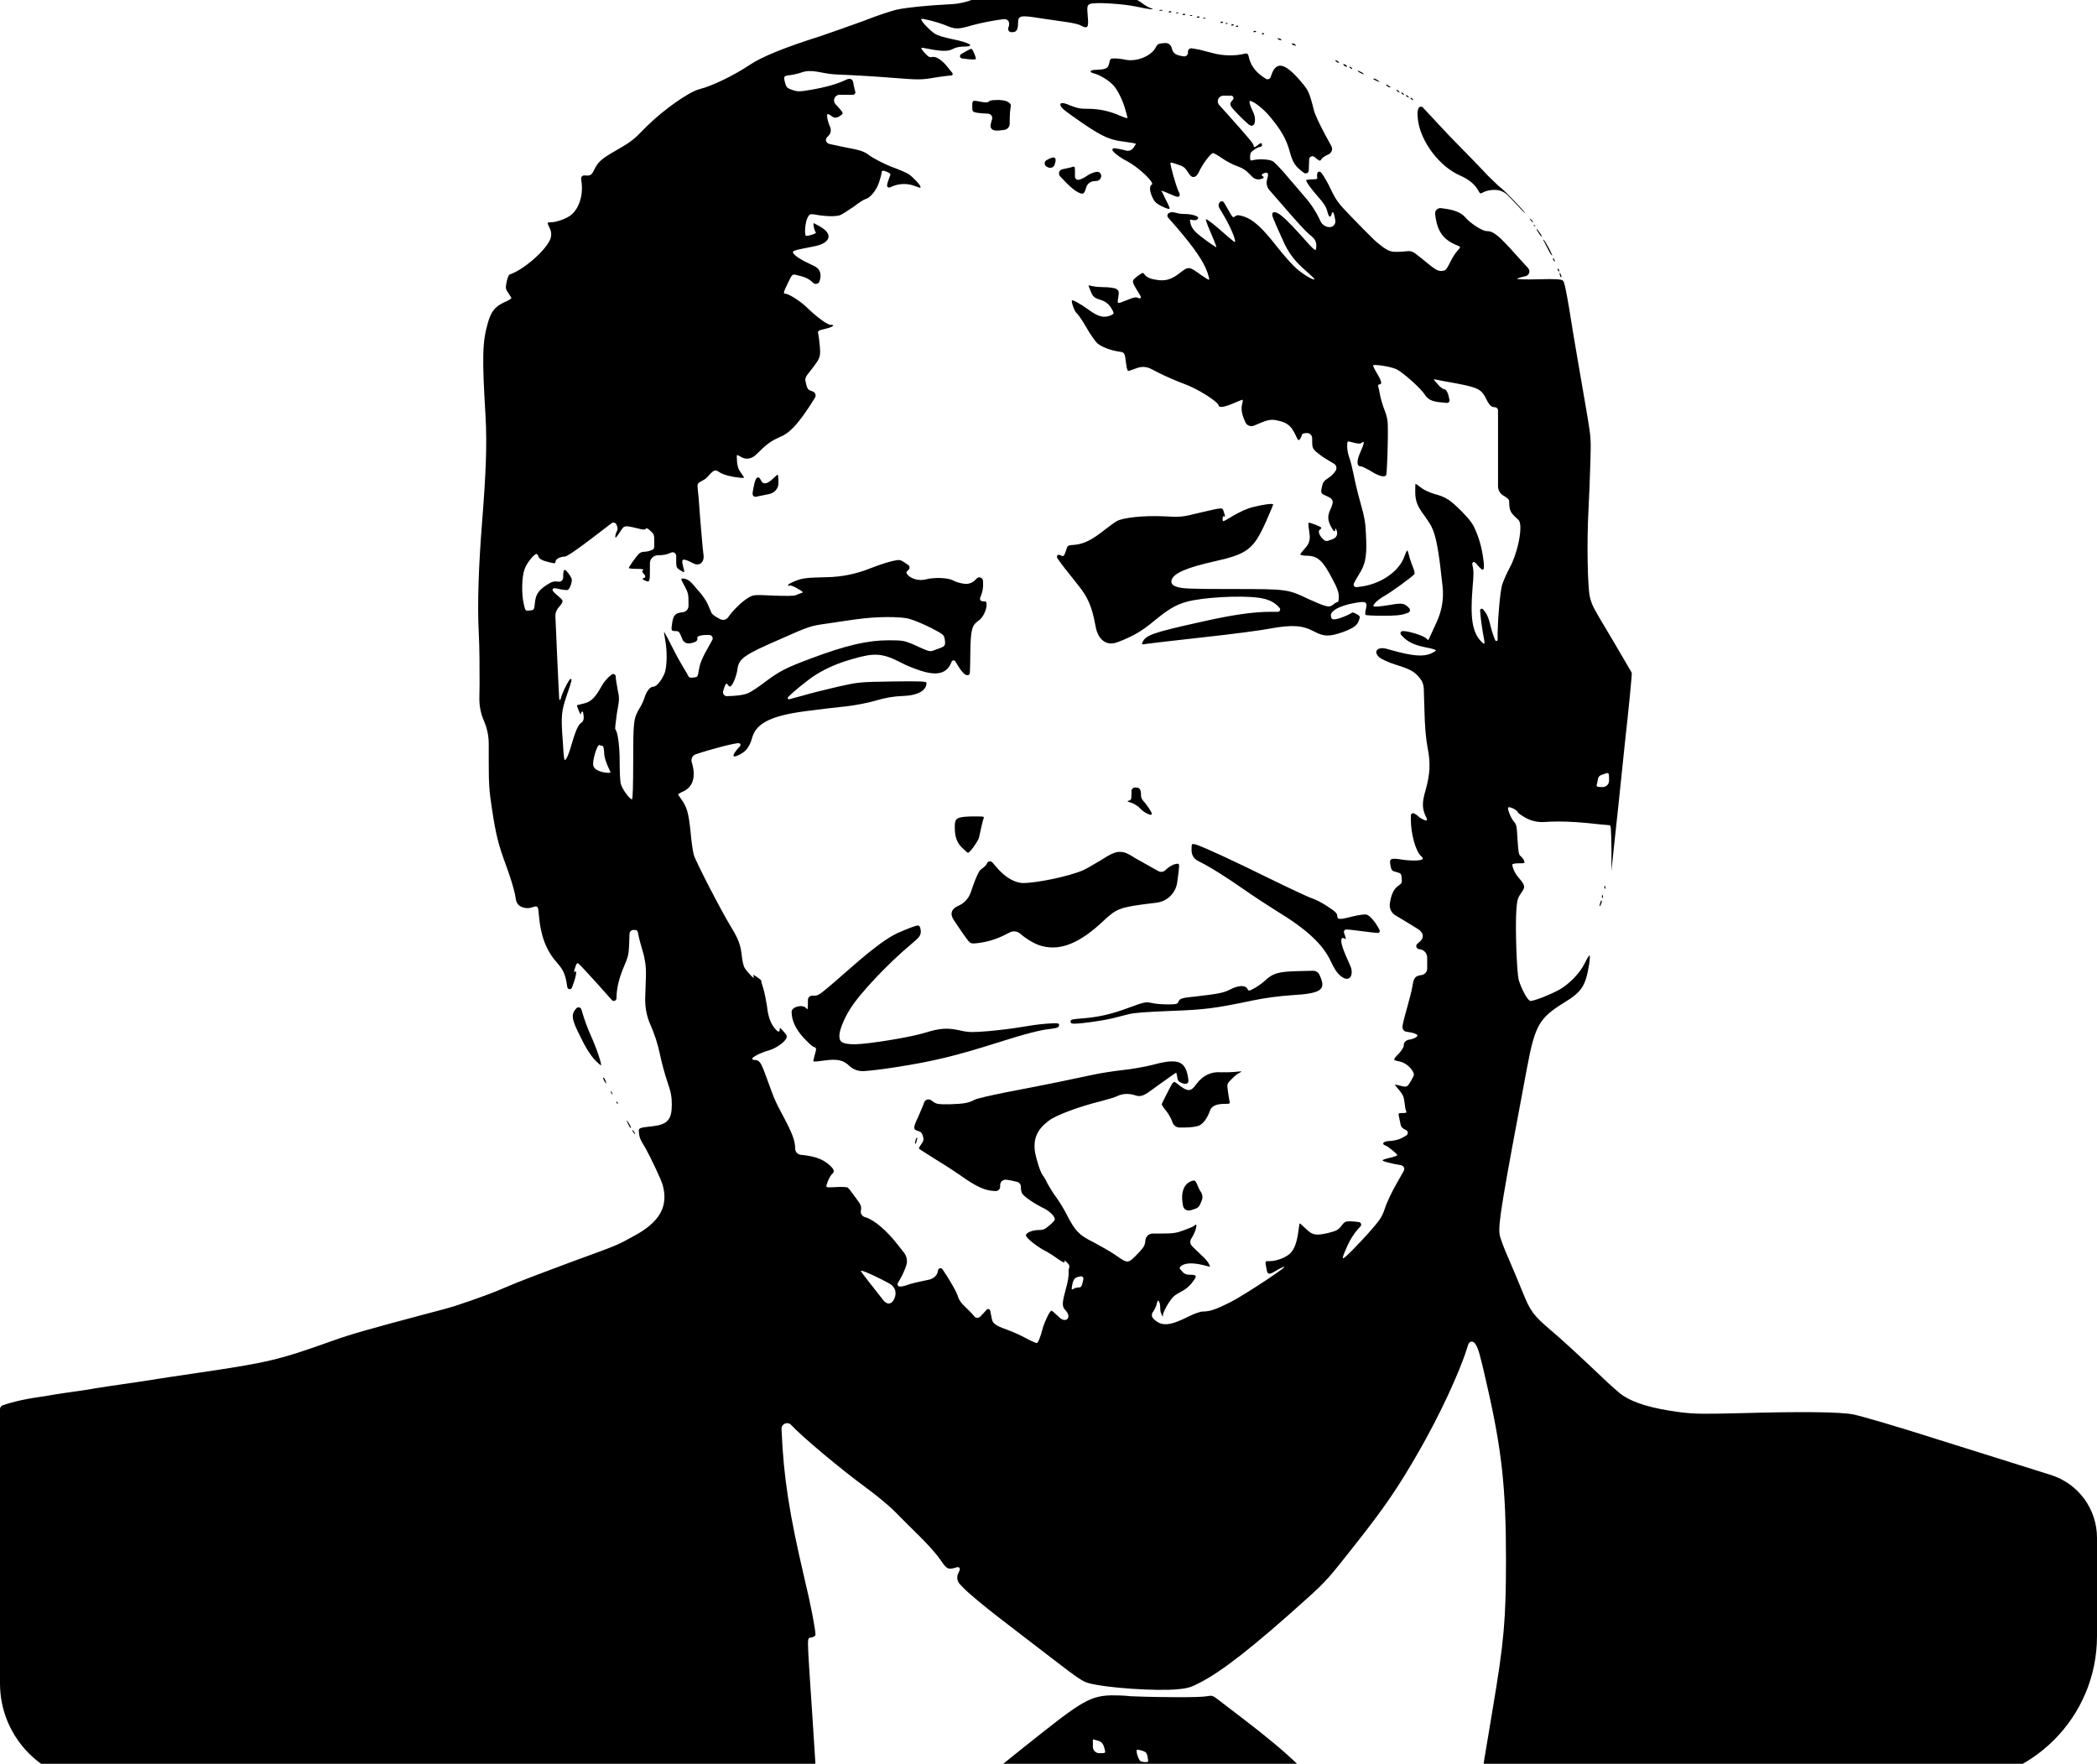 <svg width="579" height="487" viewBox="0 0 579 487" fill="none" xmlns="http://www.w3.org/2000/svg">
<path d="M299.775 -3.948C298.236 -4.069 295.049 -3.706 285.819 -2.617C282.192 -2.254 277.357 -1.77 275.269 -1.528C272.522 -1.286 270.544 -0.803 268.456 -0.077C266.588 0.649 264.72 1.012 263.072 1.133C255.709 1.496 250.325 2.101 248.017 2.585C246.589 2.827 242.193 4.278 238.237 5.851C234.281 7.303 229.007 9.117 226.589 9.964C216.589 13.11 210.436 15.65 207.139 17.828C202.633 20.852 196.59 23.756 193.183 24.602C190.216 25.328 183.073 30.409 178.568 34.885C174.832 38.757 174.282 39.119 170.107 41.539C166.041 43.837 165.162 44.684 164.063 46.862C163.294 48.434 163.074 48.555 161.316 48.434C160.791 48.434 160.386 48.895 160.454 49.415L160.546 50.128C161.096 53.878 159.887 57.629 157.579 59.443C156.261 60.411 153.623 61.379 152.085 61.379C150.986 61.379 150.986 61.379 151.865 63.194C152.286 64.119 152.301 65.178 151.908 66.116L151.865 66.218C150.437 69.363 144.613 74.444 140.767 75.775C140.437 75.896 140.107 76.743 139.887 77.832C139.558 79.525 139.558 79.767 140.327 80.856C140.767 81.582 141.206 82.187 141.206 82.308C141.206 82.429 140.327 83.034 139.118 83.517C136.591 84.727 135.602 86.058 134.723 89.082C133.184 94.405 133.074 98.397 134.063 114.971C134.503 122.592 134.173 130.819 133.074 144.61C132.195 155.74 131.756 166.748 132.195 174.854C132.415 178.604 132.415 185.016 132.415 188.887L132.356 192.726C132.322 194.9 132.755 197.056 133.624 199.049C134.494 201.044 134.942 203.197 134.942 205.373V209.816C134.942 216.348 135.052 218.284 135.822 223.244C136.92 230.503 137.58 233.164 139.778 239.092C140.767 241.753 141.865 245.262 142.195 246.955L142.475 248.496C142.641 249.411 143.291 250.165 144.173 250.463C145.162 250.826 145.931 250.826 146.701 250.584C148.569 249.98 148.569 250.101 148.788 252.641C149.228 258.206 150.766 262.319 153.514 265.464C155.601 267.884 156.041 268.731 156.59 272.239L156.649 272.576C156.761 273.225 157.65 273.329 157.909 272.723C158.898 270.182 159.448 267.884 158.788 268.247C158.459 268.489 158.459 268.368 158.568 267.884C158.678 267.521 158.898 266.916 159.008 266.553C159.118 266.19 159.338 265.948 159.557 265.948C159.777 265.948 162.195 268.61 165.052 271.755L168.93 276.116C169.38 276.621 170.217 276.303 170.217 275.626C170.217 272.844 170.986 269.82 172.414 266.553C173.513 264.013 173.623 263.287 173.733 260.263L173.808 257.853C173.828 257.24 174.329 256.754 174.942 256.754C175.931 256.754 176.041 256.875 176.26 258.085C176.37 258.811 176.92 260.867 177.469 262.682C178.124 264.845 178.421 267.101 178.347 269.359L178.238 272.723L178.148 275.514C178.063 278.134 178.583 280.739 179.667 283.127C180.766 285.667 181.535 287.966 182.194 290.99C182.634 293.289 183.623 296.797 184.282 298.733C185.271 301.636 185.491 302.725 185.491 305.023C185.491 309.137 184.282 310.467 180.326 310.951C176.041 311.435 176.26 311.314 176.48 313.25C176.644 314.692 177.605 315.872 178.299 317.147C179.917 320.114 182.552 325.711 182.964 327.162C184.612 333.09 182.194 337.445 174.942 341.316C170.326 343.857 170.986 343.615 157.03 348.696C150.217 351.236 142.525 354.14 140.107 355.228C136.261 356.922 132.305 358.374 125.382 360.672C124.613 360.914 120.767 362.003 116.921 362.971C102.416 366.842 97.141 368.294 92.086 370.108C76.812 375.552 74.284 376.157 54.614 379.06C50.548 379.665 43.076 380.754 37.911 381.601C32.747 382.327 26.263 383.295 23.626 383.778C20.989 384.141 15.934 384.867 12.527 385.472C7.253 386.198 3.956 386.924 0.769 388.013C0.311 388.157 0 388.581 0 389.061V464.81C0 479.922 12.25 492.172 27.362 492.172C136.151 492.172 225.27 492.172 225.38 492.051C225.49 491.931 224.941 483.583 224.281 473.542C222.743 450.073 222.743 452.493 224.062 452.13C224.611 452.009 225.161 451.646 225.161 451.404C225.161 449.952 223.952 443.419 222.084 435.677C217.908 417.894 216.369 407.853 215.82 395.271L215.788 394.556C215.725 393.121 217.492 392.393 218.457 393.456C221.644 396.844 231.864 405.433 239.446 410.998C242.083 412.934 245.6 415.837 247.248 417.531C248.896 419.224 252.083 422.37 254.281 424.547C256.479 426.725 258.896 429.507 259.775 430.838C261.424 433.257 261.753 433.499 264.061 432.774C264.801 432.502 265.224 432.973 264.905 433.693C264.816 433.894 264.716 434.113 264.61 434.346C264.085 435.359 264.261 436.594 265.05 437.419L265.929 438.338C267.138 439.669 271.643 443.419 276.039 446.807C280.434 450.194 287.247 455.396 291.313 458.541C297.137 463.017 299.005 464.348 300.544 464.711C305.269 466.042 319.444 467.01 325.269 466.405C328.016 466.163 329.005 465.8 331.312 464.59C337.466 461.445 346.257 454.549 360.872 441.363C366.257 436.524 367.026 435.556 374.169 426.483C382.41 416.079 386.147 410.514 391.641 400.957C397.575 390.674 403.069 378.698 405.047 372.286C405.15 371.945 405.254 371.624 405.354 371.332C405.74 370.213 406.659 370.118 407.355 371.076C408.124 372.165 408.674 373.979 410.542 382.327C414.717 400.473 415.816 411.119 415.816 430.717C415.816 447.049 415.267 453.339 412.19 471.607C411.311 476.809 410.322 482.978 409.882 485.398C409.553 487.817 409.113 490.358 409.003 491.084C408.889 491.714 409.373 492.293 410.013 492.293H538.473C560.856 492.293 579 474.149 579 451.767V424.597C579 416.65 573.837 409.623 566.253 407.248C559.22 405.07 544.825 400.473 534.276 397.207C523.726 393.819 513.617 390.916 511.858 390.553C508.012 389.827 497.793 389.706 480.43 390.19C470.321 390.432 468.123 390.432 464.057 389.948C455.706 388.859 450.761 387.287 447.464 384.867C446.695 384.262 444.497 382.327 442.739 380.633C435.706 373.979 431.53 370.108 428.234 367.326C423.289 363.092 422.519 362.003 420.432 356.801C419.443 354.381 417.684 350.147 416.476 347.365C415.267 344.703 414.168 341.679 414.058 340.832C413.619 337.929 414.717 331.517 421.64 294.741C423.838 283.006 425.047 281.07 431.86 276.836C436.805 273.812 437.794 272.239 438.783 266.19C439.003 264.86 439.003 263.771 438.893 263.771C438.783 263.771 438.124 264.739 437.574 265.948C436.255 268.61 433.508 271.513 430.651 273.207C428.014 274.659 423.398 276.473 422.519 276.352C421.75 276.231 419.992 272.844 419.333 270.545C418.783 268.368 418.344 256.028 418.673 251.31C418.893 248.528 419.003 248.044 419.992 246.592C421.201 244.899 421.201 244.536 419.333 242.358C418.344 241.269 417.574 239.576 417.574 238.729C417.574 238.487 418.344 238.366 419.333 238.366C421.091 238.366 421.091 238.366 420.761 237.519C420.542 237.035 420.102 236.551 419.772 236.309C419.333 235.946 419.223 235.1 419.003 231.833C418.783 228.204 418.783 227.72 418.014 226.873C417.574 226.389 417.025 225.301 416.695 224.454C416.256 223.123 416.256 222.881 416.695 222.881C417.355 222.881 419.113 223.849 419.113 224.333C419.113 224.454 420.102 225.18 421.421 225.905C422.931 226.697 424.627 227.064 426.33 226.968L428.014 226.873C430.761 226.752 434.387 226.873 438.124 227.236C441.31 227.599 444.167 227.841 444.387 227.841C444.827 227.841 444.827 228.93 444.937 234.132V240.423L445.706 233.043C446.145 229.051 447.464 216.832 448.563 205.945C449.772 195.057 450.651 185.984 450.541 185.742C450.431 185.5 448.123 181.628 445.376 176.91C439.662 167.353 439.662 167.353 439.003 164.934C438.343 162.393 438.124 149.933 438.563 141.465C438.783 137.593 439.003 131.424 439.112 127.673C439.332 121.141 439.222 120.657 438.343 115.213C436.365 103.599 434.387 92.469 433.289 85.332C432.409 80.251 431.97 77.832 431.53 77.469C431.091 77.106 429.662 76.985 424.937 77.106C421.64 77.227 418.893 77.106 418.893 76.985C418.893 76.864 419.992 76.501 421.201 76.259C422.222 76.045 422.625 74.802 421.923 74.03L418.564 70.331C413.728 64.887 412.3 63.798 410.432 63.798C409.333 63.798 406.036 61.742 404.608 60.048C403.399 58.596 401.311 57.871 398.124 57.508L397.852 57.476C396.927 57.369 396.144 58.155 396.256 59.08C396.806 64.04 398.564 66.339 402.74 67.912C403.289 68.153 403.289 68.275 402.41 69.242C401.861 69.847 400.981 71.178 400.542 72.146C399.333 74.565 399.113 74.807 397.905 74.807C396.806 74.807 396.256 74.444 392.3 71.178C390.212 69.484 389.773 69.242 388.564 69.363C384.388 69.726 383.949 69.605 382.081 68.395C381.092 67.67 379.553 66.46 378.674 65.492C377.795 64.645 375.268 62.105 373.07 59.806C369.444 56.056 369.004 55.451 367.466 52.306C366.609 50.42 365.44 48.535 364.974 47.88C364.95 47.846 364.923 47.815 364.894 47.786L364.658 47.556C364.348 47.252 363.825 47.406 363.729 47.83C363.619 48.313 363.619 48.918 363.729 49.16C363.839 49.402 363.29 49.523 362.301 49.523C361.422 49.523 360.652 49.644 360.652 49.765C360.652 50.249 361.751 51.822 363.949 54.362C365.488 56.056 366.257 57.266 366.477 58.355C366.916 60.048 367.356 60.29 367.685 59.08C368.015 57.992 368.345 58.717 368.674 60.774L368.696 60.963C368.801 61.894 368.073 62.71 367.136 62.71C366.062 62.71 365.084 62.092 364.622 61.122L364.169 60.169C363.4 58.596 362.191 56.661 360.982 55.209C359.883 53.878 357.466 51.096 355.708 49.039C353.949 46.862 351.971 44.926 351.532 44.563C350.543 43.958 347.576 43.837 346.037 44.2C345.268 44.442 345.158 44.321 345.158 43.474C345.158 42.87 345.268 42.265 345.378 42.144C345.818 41.539 347.356 40.571 347.905 40.571C348.125 40.571 348.455 40.329 348.455 40.087C348.455 39.361 348.125 39.361 347.246 40.087C346.477 40.692 346.147 40.813 346.147 40.208C346.147 39.724 344.829 38.152 338.895 31.498L336.644 29.02C335.735 28.02 336.445 26.417 337.796 26.417H339.913C340.475 26.417 340.786 27.068 340.433 27.506C339.664 28.353 339.554 28.715 339.884 29.32C340.195 30.007 342.995 32.823 344.714 34.317C345.538 35.032 346.314 34.755 346.477 33.675C346.587 32.587 346.477 31.861 345.818 30.53C345.048 28.957 344.829 27.869 345.158 27.869C346.037 27.869 348.894 30.046 350.653 32.224C353.62 35.732 355.268 38.514 356.147 42.023C357.026 45.047 357.576 45.894 359.993 47.709C360.553 48.119 361.344 47.735 361.367 47.042L361.422 45.41L361.469 44.015C361.494 43.258 362.382 42.864 362.96 43.353C364.389 44.563 364.499 44.563 364.828 43.958C365.048 43.596 365.927 42.991 366.806 42.628C367.693 42.237 368.056 41.171 367.593 40.32L365.817 37.063C364.389 34.401 362.96 31.377 362.74 30.288C361.532 25.449 361.202 24.844 359.224 22.546C354.609 17.102 352.191 16.739 350.872 21.215C350.71 21.811 350.012 22.074 349.497 21.734L348.894 21.336C346.697 19.884 345.488 18.191 344.939 16.255C344.609 14.803 344.499 14.682 343.73 14.803C341.092 15.529 337.576 15.408 334.939 14.682C333.4 14.319 331.752 13.835 331.202 13.714C330.653 13.594 329.664 13.473 329.115 13.352C328.509 13.23 327.957 13.723 328.007 14.338L328.016 14.44C328.072 15.118 327.478 15.669 326.807 15.564L326.587 15.529C324.499 15.166 323.95 14.803 323.51 13.231C323.321 12.395 322.55 11.822 321.695 11.881L321.422 11.9C319.884 12.021 319.554 12.142 319.115 13.11C317.796 15.529 313.84 17.102 310.763 16.497C309.774 16.255 308.346 16.134 307.686 16.134C306.588 16.134 306.478 16.255 306.258 17.465C305.928 18.916 305.379 19.158 302.632 19.279C300.983 19.279 300.544 19.884 301.972 20.247C303.511 20.61 305.928 22.062 307.137 23.272C308.456 24.481 309.994 27.627 310.763 30.409C311.093 31.498 311.313 32.466 311.313 32.587C311.313 32.708 310.434 32.466 309.335 31.982C306.368 30.651 303.401 30.046 300.544 30.046C298.236 30.046 297.577 29.925 295.379 29.078C292.279 27.641 291.821 28.957 294.594 30.955C295.155 31.359 295.751 31.785 296.368 32.224C303.84 37.547 306.148 38.636 310.434 39.119C312.192 39.361 313.62 39.603 313.62 39.724C313.62 39.845 313.291 40.329 312.851 40.934C312.385 41.521 311.613 41.773 310.89 41.574L310.324 41.418C309.335 41.176 308.126 40.934 307.577 40.934C307.197 40.934 306.997 41.385 307.253 41.666L307.577 42.023C308.126 42.628 309.774 43.837 311.313 44.563C314.609 46.378 318.895 50.491 318.016 50.975C317.357 51.338 317.357 52.548 318.126 54.362C318.675 55.572 319.115 56.056 320.433 56.782C322.082 57.629 322.961 57.871 322.961 57.508C322.961 57.387 322.521 56.298 321.862 55.088C321.313 53.878 320.763 52.79 320.653 52.669C320.543 52.548 321.862 53.032 323.51 53.757C323.779 53.876 324.04 53.991 324.286 54.1C325.671 54.711 326.126 54.106 325.378 52.79C324.609 51.096 322.961 45.168 323.181 44.926C323.291 44.805 324.17 45.047 325.159 45.41C326.697 45.894 327.137 46.257 327.796 47.225C327.965 47.518 328.161 47.816 328.365 48.102C329.287 49.392 330.268 49.003 330.983 47.588C331.862 45.531 334.279 42.265 334.939 42.265C335.158 42.265 336.257 42.87 337.466 43.716C338.675 44.563 340.543 45.531 341.642 45.894C343.07 46.378 344.169 47.104 345.268 48.313L345.752 48.808C346.397 49.467 347.362 49.698 348.235 49.402L348.699 49.245C348.98 49.15 348.963 48.747 348.675 48.676C348.348 48.597 348.306 48.15 348.611 48.01L349.004 47.83C349.872 47.42 350.285 47.828 350.058 48.76C350.008 48.964 349.951 49.181 349.883 49.402L349.801 49.786C349.578 50.829 349.899 51.914 350.653 52.669C351.312 53.395 353.62 56.056 355.817 58.596C358.015 61.137 360.543 63.919 361.422 64.645C363.18 65.976 363.619 66.823 363.4 68.516C363.29 69.484 363.07 69.363 358.894 64.645C355.817 61.258 353.949 59.443 352.741 58.838C351.497 58.23 350.954 58.752 351.461 60.041C351.926 61.226 352.598 62.818 353.4 64.524L354.403 66.775C355.625 69.517 357.418 71.967 359.663 73.96C361.532 75.654 363.07 76.985 362.96 77.106C362.63 77.469 359.883 75.775 358.015 74.202C356.916 73.234 354.389 70.452 352.521 68.032C348.565 62.952 346.037 60.653 343.51 59.806C341.972 59.322 341.642 59.322 341.092 59.685C340.323 60.169 340.543 60.411 338.675 57.145L337.963 55.934C337.716 55.514 337.134 55.454 336.807 55.814C336.415 56.246 336.35 56.882 336.646 57.384L337.576 58.959C339.664 62.347 341.312 66.339 340.983 66.823C340.873 66.944 339.664 65.855 338.235 64.645C335.378 62.105 333.4 60.532 332.961 60.532C332.851 60.532 333.29 61.984 334.06 63.677C335.928 68.032 336.038 68.516 335.598 68.153C333.81 67.018 331.979 65.645 330.751 64.629C329.76 63.808 328.905 62.766 328.675 61.5C328.455 60.532 328.455 60.532 329.444 60.774C330.457 60.997 331.382 60.157 330.435 59.735C330.399 59.719 330.362 59.702 330.323 59.685C329.664 59.322 328.236 59.08 327.137 59.08C326.786 59.08 326.425 59.068 326.08 59.043C324.931 58.961 323.703 58.203 322.741 58.838C322.29 59.087 322.184 59.689 322.524 60.077L324.939 62.831C329.884 68.637 332.301 72.146 333.4 75.291C333.73 76.259 333.95 77.106 333.84 77.227C333.73 77.348 332.851 76.743 331.752 76.017C328.236 73.476 328.236 73.476 325.708 75.412C323.4 77.227 321.642 77.711 319.115 77.227C317.466 76.985 316.478 76.501 315.928 75.654C315.598 75.17 315.379 75.291 314.06 76.259C312.412 77.59 312.302 77.469 314.39 80.856C314.576 81.144 314.738 81.431 314.869 81.686C315.137 82.204 314.901 82.589 314.39 82.308C313.73 81.945 313.181 82.066 311.642 82.671C308.236 84.001 308.456 84.122 308.785 82.066C309.005 80.372 308.895 80.251 308.236 79.767C307.796 79.525 306.258 79.283 304.719 79.283C303.181 79.283 301.643 79.041 301.203 78.92C300.434 78.678 300.434 78.678 300.983 80.009C301.753 81.945 301.972 82.187 303.84 82.791C305.489 83.275 306.478 84.243 307.247 85.816C307.577 86.542 307.577 86.663 306.807 87.026C304.829 87.873 303.291 87.51 300.654 85.574C298.126 83.759 295.928 82.55 295.928 83.034C295.928 84.001 296.808 86.179 297.247 86.421C297.577 86.663 298.786 88.356 299.884 90.292C300.983 92.228 302.412 94.284 302.961 94.768C304.06 95.736 306.478 96.704 308.895 97.067C310.544 97.309 310.544 97.188 310.983 100.817C311.203 102.148 311.313 102.511 311.752 102.39C312.082 102.269 313.071 101.906 314.17 101.543C315.365 101.156 316.666 101.262 317.783 101.838L319.554 102.752C321.422 103.72 324.719 105.172 326.697 105.898C330.543 107.229 336.257 110.858 336.477 111.947C336.587 112.672 338.125 112.431 340.873 111.221C341.972 110.737 342.96 110.374 343.07 110.374C343.18 110.374 343.18 110.858 342.961 111.584C342.631 113.035 342.851 114.366 343.84 116.544L343.864 116.597C344.277 117.506 345.344 117.914 346.257 117.511C349.883 115.939 350.763 115.697 352.521 116.06C355.488 116.665 356.477 117.511 357.795 120.294C358.455 121.746 358.565 121.746 359.004 121.141C359.224 120.778 359.444 120.294 359.444 120.052C359.444 119.81 359.993 119.568 360.872 119.568C361.661 119.568 362.301 120.208 362.301 120.997V121.625C362.301 123.439 362.411 123.802 363.29 124.649C363.839 125.133 365.378 126.343 366.916 127.189L368.322 128.028C368.996 128.43 369.205 129.31 368.784 129.972C368.345 130.698 367.466 131.545 366.696 132.029C365.707 132.633 365.268 133.117 365.048 134.206C364.608 136.142 364.608 136.263 366.367 136.989C368.235 137.835 368.345 138.44 367.356 140.618C366.477 142.432 366.586 143.642 367.466 145.336C368.235 146.788 368.674 147.15 368.674 146.062C368.674 145.699 368.894 145.941 369.114 146.667C369.392 147.585 368.995 148.405 368.114 148.785C367.976 148.844 367.832 148.905 367.685 148.965C366.037 149.57 366.037 149.57 365.048 148.602C364.169 147.634 363.839 146.546 364.499 146.183C364.718 146.062 364.828 145.82 364.828 145.699C364.828 145.457 361.532 144.126 361.312 144.368C361.202 144.489 361.312 145.699 361.532 147.15L361.611 147.791C361.769 149.068 361.335 150.347 360.433 151.264C359.663 152.11 359.004 152.957 359.004 153.078C359.004 153.199 359.773 153.441 360.762 153.441C363.839 153.441 365.268 154.772 368.015 160.095C369.334 162.514 369.663 163.724 369.663 164.813C369.663 165.781 369.553 166.265 369.224 166.265C369.004 166.265 368.455 166.627 368.015 166.99C367.026 167.837 366.147 167.595 361.312 165.418C355.488 162.635 355.378 162.635 340.103 162.635C328.016 162.635 326.477 162.514 324.939 162.03C324.726 161.952 324.523 161.874 324.336 161.799C323.623 161.515 323.248 160.816 323.51 160.095C324.06 158.28 327.686 156.708 335.268 155.014C344.499 152.957 346.147 151.627 349.554 144.005C350.653 141.586 351.532 139.408 351.532 139.287C351.532 138.924 348.785 139.287 345.928 140.013C344.389 140.376 342.301 141.344 340.433 142.432C337.576 144.126 337.576 144.247 337.576 143.279C337.576 142.795 337.686 142.432 337.906 142.553C338.345 142.795 338.345 142.795 337.906 141.344C337.466 140.013 338.016 140.013 330.653 141.707C326.367 142.795 325.818 142.795 321.203 142.553C315.708 142.311 310.104 142.916 308.346 143.884C307.686 144.247 306.148 145.457 304.829 146.425C301.643 148.965 299.335 150.175 296.808 150.417C294.72 150.538 294.72 150.659 294.39 151.868C293.841 153.562 293.621 153.804 292.852 153.32C292.115 152.915 291.531 153.47 291.987 154.177C292.738 155.344 294.474 157.565 297.577 161.426C300.434 164.934 301.533 167.595 302.522 173.039C303.112 176.286 305.222 178.473 308.339 177.391C308.449 177.353 308.561 177.314 308.675 177.273C313.071 175.58 315.269 174.249 318.785 171.346C322.631 168.2 324.609 166.99 327.686 166.144C332.082 164.934 342.521 164.329 347.576 165.055C350.213 165.418 351.971 166.265 353.29 167.837C353.67 168.256 353.373 168.926 352.808 168.926H350.872C345.927 168.926 340.103 169.773 331.093 171.829C318.565 174.612 316.368 175.338 315.488 177.273C315.159 177.999 315.159 177.999 316.697 177.757C317.576 177.636 324.609 176.789 332.411 175.943C340.213 175.096 348.455 174.007 350.872 173.523C356.806 172.434 359.773 172.676 362.85 174.37C365.597 175.822 367.026 175.822 370.872 174.491C373.729 173.402 374.828 172.676 375.268 171.104C375.597 170.257 375.487 170.015 374.498 169.531C373.949 169.168 373.4 169.047 373.29 169.168C373.18 169.289 372.081 169.894 370.762 170.378C368.235 171.346 367.466 171.225 367.466 169.894C367.466 168.563 369.993 167.232 373.949 166.507C377.246 165.902 377.575 166.144 377.136 168.2C376.916 168.926 376.916 169.652 377.026 169.773C377.136 169.894 379.224 170.015 381.751 170.015C385.267 170.015 386.806 169.894 388.125 169.41L388.801 169.177C389.313 169.001 389.477 168.359 389.113 167.958C387.905 166.628 387.245 166.386 384.059 166.99C382.52 167.232 380.762 167.474 380.103 167.474C379.004 167.474 379.004 167.474 379.553 166.628C379.883 166.144 381.092 165.176 382.41 164.45C384.278 163.361 389.333 159.732 390.542 158.522C390.652 158.401 390.542 157.675 390.212 156.828C389.883 156.103 389.443 154.772 389.223 154.046C389.004 153.199 388.784 152.352 388.674 152.11C388.564 151.748 388.234 152.352 387.795 153.562C386.366 157.796 381.092 161.426 375.268 162.03L374.548 162.114C373.973 162.18 373.562 161.571 373.839 161.063C374.169 160.337 375.048 158.885 375.707 157.796C377.136 155.256 377.465 152.957 377.136 147.271C377.026 144.247 376.696 142.553 375.597 138.682C374.828 136.021 374.059 132.633 373.729 130.94C373.399 129.367 372.96 127.431 372.63 126.585C372.301 125.738 371.971 124.286 371.971 123.439C371.971 121.867 371.971 121.746 372.85 121.988C374.938 122.592 375.597 122.592 376.037 122.229C376.806 121.504 376.696 122.471 375.597 124.891C374.498 127.311 374.608 128.762 375.707 128.762C376.147 128.762 377.246 129.367 378.344 129.972C380.542 131.424 382.3 131.908 382.74 131.182C382.96 130.698 383.289 122.109 383.18 117.27C383.18 116.06 382.85 114.608 382.3 113.277C381.861 112.189 381.311 110.374 381.092 109.285C380.872 108.196 380.652 106.987 380.542 106.745C380.432 106.382 380.542 106.14 380.872 106.14C381.641 106.14 381.531 105.293 380.213 103.115C379.553 102.027 379.114 101.059 379.114 100.938C379.114 100.454 383.839 101.18 385.487 101.906C387.135 102.632 392.19 107.108 393.289 108.801C394.168 110.253 395.267 110.858 397.905 111.1L399.444 111.247C399.931 111.294 400.32 110.851 400.212 110.374C399.882 108.559 399.333 107.471 398.784 107.471C398.454 107.471 397.575 106.866 396.916 106.019C395.707 104.688 395.707 104.567 396.476 104.809C396.916 104.93 399.553 105.414 402.3 105.898C407.904 106.987 408.893 107.471 410.102 109.648C411.201 111.947 411.75 112.431 412.739 112.431C413.225 112.431 413.619 112.824 413.619 113.31V124.286V134.265C413.619 135.348 414.208 136.345 415.157 136.868C416.256 137.472 416.695 137.956 416.695 138.44C416.695 139.57 416.749 140.779 417.425 141.685C417.823 142.219 418.418 142.813 419.223 143.521C420.651 144.731 419.223 152.352 416.805 156.828C415.926 158.401 415.047 160.579 414.717 161.547C414.168 163.845 413.618 170.015 413.509 174.733V176.635C413.509 177.003 413.013 177.119 412.849 176.789C412.52 176.064 411.97 174.491 411.641 173.16C410.981 170.378 410.542 169.41 409.443 168.2C409.138 167.907 408.632 168.148 408.669 168.569L408.783 169.894C408.893 171.225 409.223 173.402 409.443 174.733C410.102 178.12 410.102 178.241 408.893 177.031C406.476 174.491 405.926 170.499 406.586 162.272C406.915 158.764 406.915 157.433 406.586 156.224C406.308 155.155 406.931 154.798 407.63 155.654C407.684 155.721 407.739 155.79 407.794 155.861C409.553 157.917 409.882 157.796 409.663 155.256C409.333 152.231 408.674 149.328 407.465 146.546C406.696 144.61 405.926 143.642 403.619 141.223C400.322 137.956 399.223 137.23 396.036 136.384C394.828 136.021 393.179 135.295 392.41 134.69C391.641 134.085 390.982 133.601 390.872 133.601C390.762 133.601 390.762 134.569 390.762 135.779C390.762 138.319 391.311 139.771 393.509 142.674C394.278 143.763 395.157 145.094 395.377 145.699C396.476 147.997 397.245 152.11 398.014 159.369L398.297 161.82C398.687 165.201 398.133 168.624 396.696 171.708C395.487 174.37 394.498 176.547 394.388 176.668C394.278 176.789 394.058 176.547 393.839 176.306C393.289 175.58 388.674 174.128 387.245 174.249C386.745 174.299 386.516 174.897 386.853 175.269L387.245 175.701C388.674 177.273 390.762 178.241 394.168 178.846C395.487 179.088 396.476 179.451 396.476 179.572C396.476 179.693 395.927 180.056 395.157 180.419C392.96 181.387 390.102 181.145 384.388 179.572C383.834 179.408 383.296 179.257 382.788 179.121C380.397 178.48 378.991 179.897 380.872 181.507C381.421 181.991 383.509 182.959 385.487 183.564C389.443 184.774 390.652 185.5 392.08 187.314C392.722 188.099 393.086 189.073 393.117 190.086L393.289 195.783C393.399 200.864 393.729 204.009 394.168 206.428C395.047 210.784 394.828 213.808 393.619 218.163C392.63 221.55 392.63 223.123 393.619 225.301C393.949 225.905 394.058 226.389 393.949 226.51C393.729 226.752 392.08 225.905 391.641 225.422C391.421 225.18 390.872 224.817 390.432 224.575C390.013 224.402 389.553 224.71 389.553 225.163V226.389C389.553 230.14 390.872 234.979 392.3 236.309C392.63 236.551 392.85 236.914 392.85 237.035C392.85 237.64 390.432 237.761 387.465 237.398C383.839 236.793 383.509 237.035 383.949 239.092C384.169 240.302 384.388 240.544 385.597 240.785C386.806 241.148 386.916 241.148 387.026 242.479C387.136 243.689 387.026 243.931 386.147 244.536C384.828 245.383 384.059 247.076 383.729 249.617C383.595 250.87 384.202 252.088 385.284 252.735L388.564 254.698C389.609 255.342 390.607 255.951 391.447 256.472C393.076 257.481 393.356 258.944 391.861 260.142L391.36 260.555C390.756 261.053 391.079 262.034 391.861 262.077C393.094 262.145 394.058 263.164 394.058 264.399V265.585V267.415C394.058 268.312 393.406 269.075 392.52 269.215C390.762 269.457 390.322 269.941 389.993 272.239C389.883 273.086 389.223 275.747 388.564 278.046C387.905 280.344 387.245 282.764 387.245 283.49C387.184 284.168 387.663 284.777 388.337 284.876L388.784 284.941C389.663 285.062 390.652 285.304 390.982 285.546C391.531 285.909 391.531 285.909 390.982 286.393C390.652 286.635 389.993 286.877 389.443 286.998C388.234 287.119 387.575 287.724 387.575 288.692C387.575 289.176 387.026 290.022 386.256 290.869C385.487 291.595 384.938 292.321 384.938 292.563C384.938 292.684 385.487 292.926 386.256 293.047C387.795 293.289 389.333 294.499 390.102 295.829C390.542 296.676 390.542 296.797 389.553 298.491C388.454 300.305 388.564 300.305 385.817 299.58C384.938 299.338 384.938 299.338 386.256 300.91C387.355 302.241 387.575 302.725 387.795 304.298C387.905 305.265 388.015 306.354 388.234 306.717C388.454 307.201 388.344 307.322 387.245 307.322C386.147 307.322 386.037 307.322 386.256 308.29C386.366 308.774 386.586 309.741 386.696 310.346C386.806 311.193 387.245 311.556 388.234 312.04C388.813 312.305 388.879 313.102 388.352 313.459L388.125 313.613C386.586 314.581 385.487 314.943 383.289 315.064C381.861 315.185 381.421 315.911 382.52 316.274C383.289 316.516 385.817 318.694 385.817 318.936C385.817 319.057 384.938 319.42 383.839 319.661C382.74 319.903 381.861 320.145 381.751 320.387C381.641 320.629 383.949 321.234 386.806 321.718C387.55 321.835 387.949 322.66 387.579 323.316L385.817 326.436C384.388 328.856 382.85 332.122 382.41 333.574C381.641 335.872 381.092 336.719 378.894 339.259C377.465 340.953 374.938 343.615 373.4 345.187C370.213 348.333 370.103 348.333 372.081 343.857C372.74 342.405 373.839 340.59 374.828 339.501L375.647 338.599C376.012 338.198 375.8 337.551 375.268 337.445C374.608 337.324 373.4 337.203 372.74 337.203C371.531 337.203 371.202 337.324 370.323 338.534C369.444 339.622 369.004 339.864 366.586 340.469C363.29 341.195 362.411 341.074 360.543 339.259C359.773 338.534 359.004 337.808 358.894 337.808C358.784 337.808 358.675 338.534 358.565 339.501C358.125 342.889 357.466 344.824 356.257 346.034C355.048 347.244 352.411 348.212 350.543 348.212C349.224 348.212 349.224 347.97 349.774 350.752C349.993 351.962 350.543 351.962 352.301 350.873C353.07 350.389 354.059 349.905 354.499 349.784C356.147 349.3 343.62 357.527 339.884 359.462C335.818 361.519 334.06 362.124 332.082 362.124C331.422 362.124 329.664 362.729 328.016 363.576C322.961 366.116 320.763 366.237 318.675 364.301L318.455 364.083C317.955 363.588 317.908 362.796 318.346 362.245C318.785 361.64 319.225 360.672 319.335 360.188C319.444 359.583 319.664 359.099 319.774 359.099C319.913 359.099 320.07 359.398 320.191 359.78C320.493 360.744 320.17 361.842 320.653 362.729C320.983 363.576 321.093 363.697 321.093 363.213C321.093 362.124 323.181 358.616 324.28 357.769C324.719 357.406 325.818 356.801 326.697 356.317C327.576 355.833 328.785 354.744 329.334 353.898C330.653 352.204 330.433 351.962 328.345 351.962C327.576 351.962 326.917 351.72 326.367 350.994C325.598 350.147 325.488 350.026 326.148 349.542C327.356 348.575 329.884 348.575 333.62 349.663C334.169 349.784 334.169 349.784 333.84 349.059C333.62 348.575 332.961 347.728 332.301 347.123C331.642 346.518 330.433 345.308 329.664 344.582L329.128 344.038C328.603 343.504 328.507 342.682 328.895 342.042C330.214 340.106 330.873 337.203 329.774 338.413C329.554 338.655 328.345 339.139 327.027 339.622C324.829 340.469 323.95 340.59 320.543 340.59H318.305C317.262 340.59 316.383 341.369 316.258 342.405C316.148 343.857 315.818 344.34 314.609 345.671C311.313 349.059 311.642 349.059 307.796 346.397C306.368 345.429 303.73 343.978 301.972 343.01C298.016 341.074 296.917 339.985 294.61 335.509C293.731 333.695 292.302 331.517 291.533 330.428C290.764 329.46 289.775 327.767 289.225 326.799C288.786 325.831 288.126 324.742 287.907 324.5C287.247 323.654 286.258 320.508 285.819 318.331C285.159 314.46 286.368 311.798 289.665 309.379C291.533 307.927 298.016 305.507 303.95 304.056C305.818 303.572 307.906 302.967 308.566 302.604C310.104 301.878 311.862 301.878 313.62 302.483C314.745 302.895 315.89 302.409 316.877 301.732C317.767 301.121 318.961 300.278 320.214 299.338C322.631 297.644 324.609 296.192 324.719 296.192C324.829 296.192 324.939 296.676 325.049 297.402C325.159 298.37 325.488 298.733 326.477 299.096C327.498 299.47 328.252 299.225 328.123 298.145C327.996 297.079 327.708 295.748 327.356 295.103C326.258 292.805 323.95 292.442 318.236 294.015C315.928 294.62 312.192 295.224 309.884 295.466C307.686 295.708 303.621 296.313 300.983 296.918C295.928 298.007 290.214 299.217 277.577 301.636C273.401 302.483 269.555 303.33 269.006 303.693C267.467 304.54 266.149 304.781 262.083 304.902C258.676 304.902 258.566 304.902 257.138 303.814C256.446 303.286 255.428 303.591 255.16 304.419C254.83 305.386 254.061 307.08 253.512 308.411C252.083 311.314 252.083 311.919 253.512 312.282C254.391 312.524 254.611 312.887 254.94 314.097C255.174 314.999 254.583 315.606 254.064 316.381C253.872 316.666 253.731 316.948 253.731 317.121C253.731 317.242 255.929 318.573 258.566 320.266C261.204 321.839 264.83 324.259 266.698 325.589C270.105 327.888 272.412 328.856 274.94 328.856C275.607 328.856 276.149 328.314 276.149 327.647V327.283C276.149 326.181 276.992 325.576 278.079 325.757C278.436 325.817 278.827 325.885 279.225 325.952L280.801 326.314C281.423 326.456 281.863 327.009 281.863 327.646C281.863 328.251 281.973 329.098 282.192 329.46C282.632 330.307 285.379 332.243 288.126 333.574C289.885 334.42 291.533 336.114 291.203 336.84C291.093 337.082 290.434 337.808 289.665 338.413C288.566 339.38 288.017 339.622 286.808 339.622C284.94 339.622 283.072 340.469 283.291 341.195C283.511 341.921 286.039 343.978 288.236 345.187C289.225 345.671 290.983 346.76 292.082 347.607C293.511 348.575 294.06 348.817 293.95 348.333C293.841 347.849 293.95 347.97 294.61 348.575C294.755 348.712 294.889 348.858 295.006 349.002C295.595 349.729 294.929 350.308 295.049 351.236C295.159 352.083 294.83 354.018 294.28 355.954C293.181 359.946 293.181 360.793 294.28 361.882C296.008 363.784 294.302 365.486 292.448 363.707C292.362 363.625 292.277 363.541 292.192 363.455C291.313 362.608 290.434 361.882 290.324 361.882C289.885 361.882 288.566 364.664 288.017 366.358C287.247 369.382 286.588 370.834 286.258 370.834C286.038 370.834 284.61 370.229 283.072 369.382C281.533 368.536 279.225 367.568 277.907 367.084C274.83 365.995 274.061 365.39 273.841 364.059C273.731 363.455 273.511 362.487 273.401 361.882C273.31 361.43 272.744 361.274 272.435 361.615L271.533 362.608L270.635 363.535C270.179 364.005 269.414 363.968 269.006 363.455C268.566 362.85 267.467 361.761 266.588 360.914C265.38 359.825 264.72 358.858 264.391 357.648C264.061 356.68 262.742 354.381 261.533 352.446L260.23 350.465C259.888 349.944 259.081 350.133 259.006 350.752C258.845 352.171 257.774 353.063 256.377 353.362C255.938 353.457 255.451 353.556 254.94 353.656C253.182 354.018 251.204 354.502 250.655 354.744C250.105 354.986 249.116 355.228 248.457 355.228C247.966 355.228 247.658 354.699 247.9 354.273L248.457 353.293C249.116 352.204 249.885 350.51 250.215 349.421C250.626 348.214 250.398 346.881 249.609 345.879L248.017 343.857C244.94 339.864 241.424 336.84 239.006 336.114L238.755 336.035C238.016 335.803 237.562 335.063 237.688 334.3C237.908 333.09 237.798 332.727 236.149 330.549C235.16 329.219 234.281 328.009 234.061 327.888C233.842 327.767 232.413 327.646 230.875 327.767C228.018 327.888 228.018 327.888 228.237 327.162C228.567 325.952 229.226 324.621 229.776 324.138C230.545 323.412 230.325 322.807 228.787 321.476C227.029 320.024 225.051 319.299 221.864 318.936L221.12 318.858C220.231 318.764 219.556 318.015 219.556 317.121C219.556 314.943 218.677 312.766 216.37 308.411C214.282 304.54 213.842 303.693 211.644 297.523C211.237 296.371 210.8 295.287 210.461 294.485C210.091 293.607 209.52 292.684 208.567 292.684C208.018 292.684 207.688 292.563 207.688 292.321C207.688 291.837 210.106 290.627 212.304 290.022C214.282 289.418 216.589 287.845 217.139 286.635C217.359 286.03 217.249 285.788 216.37 284.821C215.271 283.611 215.271 283.611 215.271 284.458C215.271 284.773 214.891 284.933 214.665 284.712L214.282 284.337C212.853 282.885 212.084 280.828 211.754 277.683C211.534 276.231 211.095 274.054 210.765 272.965C210.436 271.876 210.106 270.908 210.216 270.787C210.326 270.666 208.348 269.215 208.018 269.215C207.908 269.215 208.018 269.457 208.128 269.82C208.458 270.666 206.04 268.126 205.491 267.037C205.271 266.553 204.941 265.223 204.831 264.013C204.502 260.988 203.952 259.416 201.974 256.149C199.007 251.31 191.974 237.64 191.535 235.946C191.315 235.1 190.875 232.196 190.656 229.535C190.106 224.333 189.667 222.881 188.128 220.704C187.579 219.978 187.139 219.252 187.249 219.252C187.359 219.252 188.018 218.768 188.898 218.405C191.425 217.074 192.194 214.292 190.985 210.421C190.752 209.522 191.194 208.579 192.072 208.277C195.9 206.961 203.209 205.01 204.062 205.219C204.435 205.27 204.597 205.718 204.344 205.997L203.732 206.67C202.304 208.364 202.084 209.211 203.403 208.727C205.82 207.759 206.919 206.428 207.688 203.646C208.897 199.412 213.512 197.355 224.172 196.146C226.809 195.783 230.985 195.299 233.402 195.057C235.82 194.815 239.556 194.089 241.644 193.484C244.501 192.637 246.589 192.274 249.446 192.153C249.718 192.138 249.986 192.122 250.249 192.103C252.727 191.931 255.819 191.008 255.819 188.524C255.819 188.161 254.171 188.04 246.369 188.161C236.919 188.282 236.809 188.403 231.314 189.613C228.237 190.339 223.732 191.427 221.314 192.153L217.914 193.066C217.59 193.153 217.353 192.764 217.578 192.516C218.787 191.186 223.183 187.556 225.38 186.226C228.347 184.411 231.424 183.08 235.27 181.991C241.424 180.177 243.622 180.298 248.786 182.959C250.105 183.685 252.523 184.653 254.061 185.137C258.786 186.709 261.533 185.984 262.742 182.717C262.923 182.268 263.539 182.219 263.79 182.633L264.5 183.806C265.314 185.15 266.034 185.975 266.572 186.283C266.654 186.329 266.829 186.375 266.92 186.397C267.444 186.518 267.756 186.258 267.789 185.722C267.856 184.632 267.907 182.637 267.907 180.419C268.017 173.644 268.347 172.676 270.215 171.346C271.423 170.499 272.412 168.442 272.412 166.869C272.412 166.144 272.302 166.023 271.314 166.023C270.791 166.023 270.438 165.491 270.639 165.009L270.874 164.45C271.313 163.24 271.533 162.272 271.423 160.458L271.421 160.399C271.38 159.504 270.29 159.09 269.665 159.732L269.255 160.154C268.476 160.953 267.364 161.336 266.259 161.184C265.27 161.063 263.841 160.7 263.072 160.216C261.533 159.49 257.907 159.369 255.6 159.974C253.841 160.458 251.644 159.853 250.655 158.764C250.105 158.038 250.105 158.038 250.874 157.312C251.268 156.941 251.214 156.3 250.764 155.999L249.269 154.999C248.816 154.697 248.269 154.561 247.731 154.648C245.988 154.931 243.996 155.493 240.215 156.949C236.437 158.469 232.414 159.288 228.343 159.367L228.237 159.369C222.853 159.49 221.644 159.611 219.776 160.337C218.567 160.821 217.578 161.305 217.578 161.547C217.578 161.788 217.798 161.788 218.018 161.668C218.238 161.547 219.227 161.909 220.216 162.514C221.754 163.361 221.864 163.603 221.314 163.724C220.985 163.845 220.216 164.087 219.776 164.329C219.227 164.571 217.029 164.571 213.512 164.45C208.458 164.208 208.018 164.208 206.809 164.934C205.161 165.781 202.304 168.563 201.095 170.378C200.598 171.129 199.608 171.374 198.819 170.939L198.458 170.741C197.469 170.257 196.59 169.531 196.48 169.289C196.37 169.047 195.93 167.958 195.491 166.99C195.051 165.902 193.952 164.329 192.744 162.998C192.633 162.876 192.525 162.755 192.419 162.634C191.24 161.284 190.25 159.732 188.458 159.732C187.909 159.732 188.018 159.974 189.007 161.788C189.996 163.603 190.106 164.087 190.106 166.386V167.273C190.106 168.205 189.387 168.979 188.458 169.047C186.48 169.289 185.931 169.773 185.601 171.95C185.271 174.128 185.271 174.249 186.59 174.249C187.469 174.249 187.579 174.491 188.238 176.064L188.366 176.415C188.675 177.265 189.542 177.777 190.436 177.636C192.084 177.394 192.744 176.91 192.524 176.185C192.304 175.58 193.952 175.217 195.93 175.338C196.601 175.395 196.99 176.124 196.663 176.712L196.15 177.636C193.733 181.87 193.293 183.08 192.963 185.016C192.634 186.951 192.634 186.951 191.425 187.072C190.546 187.193 190.216 187.072 189.996 186.588C189.886 186.226 189.337 185.379 188.898 184.653C188.458 183.927 187.029 181.507 185.821 179.088C184.612 176.668 183.513 174.612 183.403 174.491C183.293 174.37 183.403 175.217 183.623 176.427C184.282 179.814 184.172 184.048 183.513 185.863C182.634 187.919 181.315 189.613 180.326 189.613C179.447 189.613 178.458 190.944 177.909 192.758C177.689 193.484 177.139 194.694 176.59 195.541C174.942 198.323 174.832 199.049 174.832 210.3C174.832 216.348 174.722 220.704 174.502 220.704C173.843 220.704 171.755 217.8 171.425 216.469C171.206 215.744 171.096 212.961 171.096 210.3C171.096 205.703 170.546 202.073 169.887 201.347C169.777 201.227 169.997 199.291 170.326 196.992C170.986 193.242 171.096 192.879 170.546 190.46C170.326 189.129 169.997 187.435 169.997 186.709C169.949 186.183 169.341 185.916 168.921 186.236L168.458 186.588C167.689 187.193 166.7 188.403 166.151 189.371C164.392 192.516 163.294 193.726 161.316 194.21C160.327 194.452 159.448 194.694 159.338 194.694C159.228 194.694 159.448 195.42 159.777 196.146C160.327 197.476 160.327 197.476 160.546 196.629C160.605 196.403 160.927 196.403 160.986 196.629C161.316 198.202 161.206 199.049 160.546 199.533C159.667 200.017 158.898 201.831 157.799 205.582C157.36 207.275 156.7 208.969 156.371 209.453C155.821 210.3 155.711 210.3 155.382 204.493C154.832 197.597 155.052 196.267 156.481 192.032C157.14 190.218 157.689 188.403 157.799 187.798L157.807 187.761C157.859 187.5 157.524 187.346 157.36 187.556C156.371 188.887 155.162 191.548 154.832 192.879C154.736 193.41 154.428 193.376 154.394 192.838C154.271 190.857 154.087 186.486 153.843 181.387L153.348 170.161C153.313 169.365 153.567 168.582 154.063 167.958C155.821 165.781 155.821 166.023 153.404 163.966C153.346 163.914 153.29 163.863 153.233 163.813C152.133 162.826 152.411 162.15 153.843 162.514C155.272 162.877 156.59 162.998 156.81 162.877C157.03 162.756 157.47 162.03 157.689 161.305C158.019 159.974 158.019 159.853 157.03 158.401C155.821 156.829 155.492 156.949 155.492 159.49C155.492 160.186 154.866 160.715 154.179 160.598L154.063 160.579C152.854 160.458 152.415 160.579 150.876 161.547C148.569 163.119 147.909 164.208 147.689 166.507C147.47 168.442 147.47 168.442 146.261 168.563C145.052 168.684 145.052 168.684 144.613 166.748C143.953 164.087 144.063 159.127 144.832 157.191C145.382 155.498 147.47 152.957 148.129 152.957C148.349 152.957 148.569 153.32 148.678 153.683C148.898 154.409 149.997 154.893 152.195 155.377C153.184 155.619 153.404 155.498 153.404 155.014C153.404 154.409 154.612 153.683 155.931 153.683C156.481 153.683 159.008 151.99 163.294 148.723L168.844 144.477C169.313 144.118 169.995 144.304 170.217 144.852C170.546 145.699 170.656 146.062 170.326 146.667C170.107 147.029 169.887 147.755 169.887 148.118C169.887 148.723 170.107 148.481 171.096 147.029C172.414 144.973 172.195 144.973 176.26 145.941C177.579 146.304 178.238 146.304 178.348 145.941C178.458 145.699 178.898 145.941 179.557 146.546C180.546 147.392 180.656 147.634 180.656 149.57C180.656 151.627 180.656 151.627 179.667 151.989C179.117 152.231 178.238 152.352 177.799 152.352C177.359 152.352 176.7 152.594 176.48 152.836C175.821 153.441 173.623 156.466 173.623 156.828C173.623 156.949 174.612 157.07 175.821 157.07C177.249 157.07 177.909 157.191 177.579 157.433C177.139 157.675 177.249 157.917 177.909 158.643L178.063 158.837C178.311 159.149 178.088 159.611 177.689 159.611C177.446 159.611 177.37 159.939 177.588 160.046L177.689 160.095C179.447 160.942 179.447 160.942 179.447 156.828V155.518C179.447 154.304 180.431 153.32 181.645 153.32C183.073 153.32 184.282 153.078 185.271 152.594C185.925 152.262 186.7 152.737 186.7 153.471V154.288C186.7 156.708 186.7 156.708 187.799 157.433C189.117 158.28 189.117 158.28 188.568 156.224C188.018 154.167 188.568 154.046 191.315 155.498C193.072 156.465 194.491 155.295 194.258 153.304C194.232 153.086 194.204 152.85 194.172 152.594C193.952 150.901 193.623 146.425 193.293 142.795C193.073 139.166 192.744 135.537 192.634 134.811C192.524 133.48 192.524 133.48 194.282 132.512C195.806 131.767 196.735 129.196 198.178 130.088C198.294 130.159 198.423 130.242 198.568 130.335C199.447 130.94 200.656 131.303 202.524 131.666C204.062 131.908 205.271 132.029 205.381 131.908C205.491 131.787 205.051 131.182 204.611 130.577C203.952 129.73 203.622 128.883 203.513 127.552C203.403 126.464 203.403 125.617 203.513 125.617C203.622 125.617 204.282 125.98 204.941 126.343C206.185 126.929 207.54 126.604 208.57 125.693C208.891 125.409 209.229 125.095 209.556 124.77C211.974 122.35 213.183 121.625 215.6 120.536C218.018 119.568 220.325 117.028 223.512 112.189L225.011 109.832C225.423 109.184 225.118 108.322 224.391 108.075C223.183 107.712 222.963 107.471 222.633 106.261C222.194 104.446 222.084 104.446 223.842 102.269C226.479 98.881 226.589 98.639 226.369 95.736C226.259 94.284 226.04 92.712 225.93 92.228C225.71 91.381 225.82 91.26 227.908 90.776C229.996 90.292 230.765 89.687 229.336 89.687C228.457 89.687 225.6 87.63 222.743 84.848C220.985 83.154 217.798 81.098 216.809 81.098C216.26 81.098 216.26 80.735 217.578 78.073C218.677 75.775 218.787 75.654 219.776 75.896C222.413 76.501 223.183 76.864 224.501 78.073C225.085 78.663 226.089 78.396 226.303 77.594L226.369 77.348C226.848 75.765 226.467 74.311 224.998 73.553C224.872 73.488 224.743 73.422 224.611 73.355C221.424 71.904 219.446 70.694 219.007 69.847C218.677 69.242 219.117 69.121 224.721 68.032C229.056 67.237 230.318 64.816 226.506 62.603C225.938 62.273 225.339 61.943 224.721 61.621C224.391 61.5 224.831 63.798 225.27 64.161C225.6 64.403 223.512 65.129 222.633 65.129C221.974 65.129 222.303 61.137 223.073 59.927C223.512 59.08 223.732 59.08 224.831 59.201C227.908 59.806 230.655 59.806 231.864 59.443C232.523 59.201 234.171 58.112 235.6 57.145C237.028 56.056 238.457 55.088 239.006 54.967C240.325 54.604 242.083 52.427 242.743 50.249C243.072 49.16 243.402 48.072 243.402 47.83C243.402 46.983 243.842 46.983 244.94 47.467C245.929 47.951 246.039 47.951 245.6 48.918C245.38 49.523 245.05 50.37 244.94 51.096C244.848 51.554 245.31 51.925 245.737 51.737L246.369 51.459C248.347 50.612 250.655 50.612 252.523 51.338C254.171 51.943 254.171 51.943 254.171 51.58C254.171 51.096 251.973 48.797 250.874 48.072C250.325 47.709 248.127 46.741 246.039 46.015C243.951 45.168 241.424 43.837 240.325 43.112C238.567 41.781 238.017 41.539 232.853 40.571C231.407 40.287 230.083 40.003 229.085 39.769C228.053 39.527 227.686 38.516 228.457 37.789L228.762 37.481C229.377 36.861 229.559 35.934 229.226 35.127C228.457 33.434 228.128 31.498 228.567 31.498C228.787 31.498 229.226 31.74 229.666 32.103C230.435 32.708 231.204 32.587 232.303 31.74C232.963 31.256 232.853 31.135 230.655 28.715C229.794 27.721 230.501 26.175 231.816 26.175H232.413H235.494C235.937 26.175 236.261 25.757 236.149 25.328C236.039 24.844 235.71 23.756 235.6 22.788C235.347 21.674 234.578 21.555 233.55 22.052C231.128 23.224 227.74 24.154 223.622 24.844C220.765 25.328 220.216 25.328 218.787 24.844C217.358 24.36 217.139 24.118 216.809 23.03C216.26 20.973 216.37 20.973 218.238 20.731C219.227 20.61 220.655 20.247 221.314 20.005C224.105 18.981 227.038 20.292 230.004 20.495C230.565 20.533 231.184 20.572 231.864 20.61C235.27 20.731 241.644 21.094 246.039 21.457C253.731 22.062 254.281 22.062 257.907 21.457C259.995 21.094 262.193 20.852 262.632 20.852C262.986 20.852 263.183 20.442 262.962 20.166L261.863 18.796C260.105 16.497 258.347 15.408 257.248 15.771C256.698 15.892 256.259 15.65 255.38 14.682C254.72 13.957 254.281 13.352 254.391 13.231C254.501 13.11 255.6 13.352 256.918 13.594C260.215 14.198 261.973 14.198 263.182 13.473C263.841 13.11 264.94 12.868 266.039 12.868C269.555 12.868 267.797 11.779 262.962 10.811C260.654 10.327 258.896 9.843 258.017 9.238C256.589 8.271 254.061 5.609 254.391 5.246C254.611 5.004 258.457 5.972 260.984 6.94C263.841 8.15 264.391 8.15 268.566 6.94C270.924 6.291 274.664 5.588 276.94 5.304C278.246 5.141 278.858 5.899 278.566 7.182L278.39 7.726C278.206 8.293 278.629 8.876 279.225 8.876C280.654 8.996 281.094 8.271 281.094 6.335C281.094 4.278 281.753 4.157 287.027 5.004C289.555 5.367 292.961 5.851 294.5 6.093C296.148 6.335 297.906 6.698 298.456 7.061C300.324 8.029 300.654 7.666 300.324 4.399C300.104 1.738 300.214 1.496 300.873 1.133C301.862 0.528 309.994 1.012 313.95 1.859C317.137 2.585 319.444 2.827 317.686 2.222C317.247 2.101 316.148 1.496 315.379 0.891C313.62 -0.44 311.642 -1.165 307.137 -2.012C305.159 -2.375 302.741 -3.101 301.643 -3.464C301.093 -3.706 300.654 -3.948 299.775 -3.948ZM320.543 2.706C320.164 2.706 319.856 2.944 320.236 2.947C320.324 2.948 320.427 2.948 320.543 2.948C320.659 2.948 320.762 2.944 320.85 2.938C321.223 2.912 320.917 2.706 320.543 2.706ZM323.071 3.069C322.829 3.069 322.48 3.362 322.717 3.412C322.775 3.425 322.855 3.432 322.961 3.432C323.291 3.432 323.51 3.311 323.4 3.19C323.291 3.069 323.181 3.069 323.071 3.069ZM325.049 3.432C324.738 3.432 324.552 3.671 324.862 3.673C324.919 3.674 324.981 3.674 325.049 3.674C325.11 3.674 325.167 3.671 325.219 3.667C325.517 3.644 325.347 3.432 325.049 3.432ZM326.917 3.795C326.675 3.795 326.327 4.088 326.563 4.138C326.621 4.15 326.701 4.157 326.807 4.157C327.137 4.157 327.356 4.036 327.247 3.916C327.137 3.795 327.137 3.795 326.917 3.795ZM328.895 4.157C328.584 4.157 328.398 4.397 328.708 4.399C328.765 4.399 328.827 4.399 328.895 4.399C328.954 4.399 329.01 4.397 329.061 4.393C329.361 4.371 329.196 4.157 328.895 4.157ZM330.873 4.52C330.631 4.52 330.283 4.814 330.519 4.864C330.577 4.876 330.657 4.883 330.763 4.883C331.093 4.883 331.312 4.762 331.202 4.641C331.093 4.52 330.983 4.52 330.873 4.52ZM332.521 4.883C332.211 4.883 332.024 5.122 332.335 5.125C332.391 5.125 332.453 5.125 332.521 5.125C332.582 5.125 332.639 5.123 332.691 5.119C332.989 5.096 332.82 4.883 332.521 4.883ZM337.356 5.972C337.115 5.972 336.766 6.265 337.002 6.316C337.06 6.328 337.14 6.335 337.246 6.335C337.576 6.335 337.796 6.214 337.686 6.093C337.576 5.972 337.466 5.972 337.356 5.972ZM338.675 6.335C338.364 6.335 338.178 6.574 338.488 6.577C338.545 6.577 338.607 6.577 338.675 6.577C338.734 6.577 338.79 6.575 338.841 6.571C339.141 6.548 338.976 6.335 338.675 6.335ZM340.323 6.698C340.082 6.698 339.733 6.991 339.969 7.042C340.027 7.054 340.107 7.061 340.213 7.061C340.543 7.061 340.763 6.94 340.653 6.819C340.543 6.698 340.433 6.698 340.323 6.698ZM341.642 7.061C341.4 7.061 341.052 7.354 341.288 7.404C341.346 7.417 341.426 7.424 341.532 7.424C341.624 7.424 341.708 7.414 341.779 7.398C342.009 7.344 341.878 7.061 341.642 7.061ZM346.477 8.513C346.235 8.513 345.887 8.806 346.123 8.856C346.181 8.868 346.261 8.876 346.367 8.876C346.697 8.876 346.916 8.755 346.807 8.634C346.697 8.513 346.587 8.513 346.477 8.513ZM348.785 9.117C348.543 9.117 348.194 9.411 348.431 9.461C348.488 9.473 348.569 9.48 348.675 9.48C348.766 9.48 348.849 9.471 348.919 9.455C349.142 9.404 349.014 9.117 348.785 9.117ZM352.96 10.569C352.789 10.569 352.737 10.602 352.771 10.667C352.897 10.902 353.193 10.989 353.446 11.073C353.481 11.084 353.514 11.095 353.547 11.105C354.163 11.294 353.605 10.569 352.96 10.569ZM356.916 12.021C356.477 12.021 356.477 12.142 357.026 12.384C357.905 12.747 357.905 12.747 357.686 12.384C357.576 12.142 357.246 12.021 356.916 12.021ZM268.237 13.473C268.017 13.473 267.028 13.957 265.819 14.682L265.355 14.966C264.847 15.277 265.01 16.053 265.599 16.134C268.237 16.497 269.445 16.497 269.445 16.255C269.445 15.529 268.456 13.473 268.237 13.473ZM368.784 16.618C368.564 16.618 368.674 16.739 368.894 16.981C369.114 17.223 369.553 17.344 369.663 17.344C370.018 17.344 369.399 16.886 369.08 16.731C368.949 16.666 368.833 16.618 368.784 16.618ZM370.982 17.707C370.762 17.707 370.872 17.828 371.092 18.07C371.312 18.312 371.751 18.433 371.861 18.433C372.081 18.433 371.971 18.312 371.751 18.07C371.531 17.828 371.202 17.707 370.982 17.707ZM372.74 18.433C372.52 18.433 372.52 18.554 372.85 18.796C372.993 18.9 373.11 18.982 373.202 19.042C373.592 19.293 373.204 18.433 372.74 18.433ZM374.938 19.521C374.718 19.521 374.938 19.763 375.377 20.005C375.817 20.247 376.366 20.489 376.476 20.489C376.696 20.489 376.476 20.247 376.037 20.005C375.597 19.763 375.048 19.521 374.938 19.521ZM379.333 21.699C379.004 21.699 379.224 21.941 379.773 22.183C381.092 22.788 381.202 22.788 380.432 22.183C380.103 21.941 379.553 21.699 379.333 21.699ZM382.823 23.353C382.722 23.322 382.639 23.439 382.724 23.502C382.729 23.505 382.742 23.516 382.746 23.52C383.075 23.88 383.511 24.118 383.729 24.118C384.166 24.118 383.951 23.999 382.974 23.401C382.965 23.396 382.954 23.391 382.944 23.388C382.902 23.376 382.861 23.365 382.823 23.353ZM385.707 24.844C385.487 24.844 385.487 24.965 385.817 25.207C386.476 25.691 386.586 25.691 386.256 25.207C386.147 25.086 385.927 24.844 385.707 24.844ZM387.026 25.57C386.806 25.57 386.806 25.691 387.136 25.933C387.278 26.038 387.395 26.12 387.487 26.179C387.877 26.43 387.489 25.57 387.026 25.57ZM388.344 26.296C388.125 26.296 388.124 26.417 388.454 26.659C388.597 26.764 388.714 26.846 388.806 26.905C389.196 27.156 388.808 26.296 388.344 26.296ZM389.553 27.022C389.333 27.022 389.333 27.143 389.663 27.385C389.795 27.482 389.905 27.559 389.994 27.617C390.388 27.875 390.024 27.022 389.553 27.022ZM274.83 27.627C274.061 27.627 273.292 27.748 273.072 27.99C272.742 28.353 272.193 28.353 270.874 28.111C268.456 27.627 268.456 27.627 268.456 29.32C268.456 30.772 268.456 30.893 269.775 31.135C270.544 31.256 271.863 31.377 272.742 31.377C273.563 31.377 274.151 32.169 273.913 32.955L273.841 33.192C273.401 34.643 273.401 35.006 273.731 35.49C274.171 36.095 275.05 36.216 277.357 35.853C278.182 35.713 278.786 34.999 278.786 34.162V33.192C278.786 31.861 278.896 30.409 279.006 29.804C279.225 28.957 279.116 28.715 278.456 28.232C277.797 27.748 276.149 27.506 274.83 27.627ZM392.882 29.695C392.508 29.295 391.846 29.418 391.641 29.925C391.311 30.772 391.311 31.498 391.531 33.313C392.41 39.361 397.575 46.015 403.069 48.434C405.597 49.523 407.355 50.975 408.344 52.911C408.674 53.515 408.783 53.516 409.663 53.032C410.322 52.669 411.531 52.427 412.739 52.427C414.075 52.427 415.354 52.965 416.287 53.919L417.904 55.572C419.552 57.387 420.981 58.838 421.091 58.838C421.421 58.838 415.377 52.548 414.498 51.943C413.948 51.58 412.41 50.007 410.871 48.556C409.443 46.983 404.608 42.023 400.102 37.426L392.882 29.695ZM290.874 43.474C290.434 43.474 289.885 43.716 289.005 44.2L288.957 44.227C288.241 44.621 288.269 45.66 289.005 46.015C289.14 46.081 289.271 46.145 289.396 46.205C290.128 46.561 290.999 46.198 291.203 45.41C291.643 44.2 291.533 43.474 290.874 43.474ZM296.478 46.015C296.171 46.015 295.889 46.177 295.589 46.245C295.013 46.376 294.121 46.558 293.291 46.741C292.411 46.956 292.093 48.043 292.719 48.698L293.621 49.644C294.83 50.975 296.478 52.427 297.137 52.79C299.005 53.878 299.335 53.757 299.884 51.822C300.147 50.811 301.028 50.083 302.07 50.015L302.192 50.007L302.732 49.972C303.479 49.924 304.06 49.304 304.06 48.556C304.06 47.859 303.434 47.331 302.748 47.447L302.632 47.467C301.862 47.588 300.764 48.072 300.104 48.556C299.445 49.039 298.456 49.523 297.906 49.644C297.342 49.769 296.808 49.339 296.808 48.761V48.072C296.808 46.378 296.808 46.015 296.478 46.015ZM422.519 60.411C422.447 60.342 422.339 60.441 422.4 60.52L422.41 60.532C422.959 61.258 423.289 61.5 423.289 61.258C423.289 61.137 422.959 60.774 422.519 60.411ZM423.618 62.105C423.47 61.941 423.388 62.028 423.503 62.217C423.505 62.22 423.507 62.223 423.508 62.226C423.785 62.682 424.147 62.595 423.758 62.231C423.715 62.191 423.668 62.149 423.618 62.105ZM424.278 63.194C424.168 63.194 424.388 63.677 424.827 64.282C425.157 64.887 425.596 65.371 425.706 65.371C425.816 65.371 425.596 64.887 425.157 64.282C424.717 63.677 424.388 63.194 424.278 63.194ZM426.256 66.218C426.199 66.142 426.082 66.216 426.126 66.3L426.146 66.339C426.366 66.823 427.025 68.032 427.464 68.879C427.904 69.847 428.453 70.573 428.563 70.573C428.783 70.573 427.025 67.186 426.256 66.218ZM428.893 71.178C428.783 71.057 428.783 71.178 428.893 71.178C428.783 71.299 428.783 71.541 428.893 71.783C429.028 72.03 429.144 72.156 429.22 72.177C429.595 72.282 428.893 71.178 428.893 71.178ZM430.431 74.444C430.272 74.094 429.941 74.18 430.089 74.535C430.093 74.545 430.097 74.555 430.102 74.565C430.431 75.17 430.651 75.049 430.431 74.444ZM430.828 75.514C430.745 75.366 430.563 75.353 430.586 75.52C430.605 75.657 430.66 75.859 430.761 76.138C430.871 76.501 430.981 76.622 431.091 76.501C431.186 76.396 431.116 76.11 430.953 75.8C430.902 75.703 430.882 75.609 430.828 75.514ZM214.721 131.061C214.611 131.061 213.952 131.666 213.293 132.27C211.754 133.722 210.655 133.843 210.106 132.633C209.447 131.182 208.677 131.666 208.238 133.722C208.018 134.69 207.798 135.9 207.798 136.384C207.798 136.883 208.257 137.257 208.746 137.156L211.315 136.626L212.459 136.389C213.854 136.101 214.876 134.903 214.941 133.48C214.941 132.15 214.831 131.061 214.721 131.061ZM244.831 170.378C247.578 170.378 249.995 170.499 251.424 170.983C252.633 171.346 255.27 172.434 257.138 173.402C260.544 175.217 260.654 175.217 260.874 176.668C261.094 178.362 260.984 178.483 258.457 179.33C256.589 180.056 257.138 180.177 251.753 177.757C249.666 176.91 249.116 176.789 245.38 176.789C239.666 176.789 233.732 178.12 224.062 181.749C217.249 184.29 215.271 185.258 211.425 188.161C209.666 189.492 207.578 190.944 206.699 191.307C205.71 191.79 204.282 192.032 202.194 192.153L200.743 192.213C200.001 192.243 199.452 191.533 199.667 190.823C200.326 188.645 200.546 188.403 200.985 189.129C201.205 189.492 201.535 189.613 201.754 189.492C202.414 189.008 203.403 186.467 203.622 184.774C203.952 181.87 205.491 180.782 215.271 176.548C223.402 172.918 223.842 172.797 228.237 172.192C230.765 171.829 234.501 171.225 236.479 170.983C239.226 170.62 242.193 170.378 244.831 170.378ZM165.491 205.703C165.711 205.824 166.151 205.945 166.37 205.945C166.59 205.945 166.7 206.549 166.81 207.638C166.81 209.09 167.25 210.421 168.568 213.203C168.678 213.445 167.579 213.445 166.48 213.203C164.942 212.84 164.063 212.235 163.843 211.509C163.403 210.179 164.942 205.461 165.491 205.703ZM443.838 213.445C444.277 213.445 444.277 214.05 444.277 215.381V215.558C444.277 216.529 443.49 217.316 442.519 217.316C440.981 217.316 440.761 217.195 440.871 216.711C440.981 216.348 441.091 215.623 441.2 215.139C441.31 214.413 441.75 214.05 442.629 213.808C443.288 213.566 443.618 213.445 443.838 213.445ZM313.511 217.437C312.924 217.373 312.412 217.832 312.412 218.422V219.131C312.412 220.704 312.302 220.945 311.642 221.066C311.093 221.187 311.203 221.308 312.412 221.671C313.181 221.913 314.28 222.639 314.719 223.123C315.075 223.613 315.791 224.102 316.4 224.463C316.669 224.623 317.114 224.811 317.409 224.912C318.054 225.132 318.178 224.721 317.832 224.134C317.251 223.148 316.216 221.667 315.708 221.187C315.379 220.825 315.049 220.22 315.049 219.736C315.049 217.921 314.719 217.437 313.511 217.437ZM270.105 225.422C269.665 225.422 269.006 225.422 268.237 225.422C264.061 225.543 263.621 225.905 263.621 228.325C263.621 230.986 264.171 232.68 265.709 234.132C266.478 234.858 267.138 235.463 267.248 235.463C267.797 235.463 270.105 232.196 270.324 231.228C270.764 229.051 271.423 226.268 271.643 225.785C271.753 225.543 271.533 225.422 270.105 225.422ZM329.334 233.043C329.005 233.043 329.005 233.406 329.005 234.858C329.005 236.046 329.668 237.136 330.725 237.681L332.521 238.608C334.389 239.576 339.005 242.479 342.631 245.02C346.257 247.56 350.763 250.464 352.521 251.552C360.872 256.633 365.268 260.746 367.466 265.464C368.784 268.247 369.663 269.336 371.092 270.062C372.958 270.918 373.7 268.793 372.917 266.895C372.698 266.365 372.452 265.798 372.191 265.223C370.542 261.593 369.993 259.658 370.542 259.053C370.857 258.706 371.679 259.605 371.6 259.144C371.558 258.904 371.426 258.484 371.202 257.843L371.1 257.563C370.936 257.111 371.27 256.633 371.751 256.633C372.301 256.633 374.279 256.875 376.147 257.117C378.015 257.359 379.993 257.601 380.432 257.601C380.835 257.601 381.097 257.176 380.915 256.816L380.762 256.512C379.773 254.577 378.125 252.641 377.246 252.52C376.806 252.399 375.158 252.641 373.619 253.004C369.883 253.972 369.224 253.972 369.224 252.883C369.224 252.157 368.674 251.673 366.477 250.222C365.048 249.254 363.07 248.286 362.301 248.044C361.422 247.802 356.037 245.262 350.103 242.358C340.44 237.605 332.7 234.016 330.213 233.177C329.945 233.087 329.617 233.043 329.334 233.043ZM309.445 235.221C308.016 235.1 306.588 235.825 303.95 237.519C302.082 238.608 299.884 239.939 299.005 240.302C295.049 241.995 286.258 243.81 282.522 243.81C280.214 243.81 277.467 242.237 275.05 239.334L274.011 238.126C273.58 237.626 272.774 237.756 272.522 238.366C272.108 239.43 270.83 239.752 270.276 240.75C269.694 241.8 268.978 243.566 268.127 246.108L268.025 246.407C267.46 248.065 266.22 249.407 264.61 250.101C262.735 250.894 262.2 252.271 263.312 253.977C264.638 256.012 266.463 258.653 267.358 259.779C268.017 260.504 268.237 260.625 270.105 260.383C272.852 260.021 275.269 259.295 278.017 257.843L278.834 257.434C279.798 256.952 280.959 257.115 281.753 257.843C283.401 259.295 286.039 260.867 287.797 261.23C292.852 262.561 298.236 260.383 304.719 254.214C308.346 250.826 309.225 250.463 318.236 249.375L319.301 249.249C322.293 248.896 324.661 246.555 325.049 243.568C325.708 238.729 325.708 238.487 325.159 238.487C324.17 238.487 322.851 239.213 321.862 240.181C321.347 240.748 320.509 240.888 319.837 240.518L318.565 239.818C317.247 239.092 314.939 237.761 313.401 236.914C311.752 235.825 310.544 235.221 309.445 235.221ZM443.165 244.642C443.113 244.585 443.027 244.588 443 244.66C442.977 244.719 442.959 244.798 442.959 244.899C442.959 245.262 443.069 245.504 443.178 245.383C443.285 245.265 443.288 244.917 443.187 244.675C443.181 244.663 443.174 244.652 443.165 244.642ZM442.491 247.113C442.439 247.054 442.378 247.11 442.348 247.182C442.323 247.242 442.299 247.328 442.299 247.439C442.299 247.802 442.409 248.044 442.519 247.923C442.621 247.811 442.628 247.492 442.542 247.253C442.528 247.216 442.518 247.142 442.491 247.113ZM442.299 248.77C442.299 248.566 442.109 248.615 442.016 248.796C442 248.825 441.985 248.857 441.97 248.891C441.86 249.254 441.64 249.859 441.64 250.101C441.64 250.555 442.045 249.762 442.176 249.328C442.245 249.102 442.299 248.891 442.299 248.77ZM254.098 256.233C253.957 255.613 253.592 255.415 252.983 255.599C251.297 256.108 247.901 257.498 246.479 258.327C244.061 259.658 240.435 262.44 236.919 265.464C225.27 275.626 226.259 274.901 224.281 274.901C223.614 274.901 223.073 275.442 223.073 276.109V276.957C223.073 278.772 222.963 278.893 222.633 278.409C221.754 277.199 218.567 277.925 218.567 279.377C218.567 281.554 219.556 283.974 221.754 286.393C222.963 287.724 224.281 288.934 224.611 289.055C225.49 289.297 225.49 289.418 224.941 291.353C224.721 292.2 224.501 292.926 224.611 293.047C224.721 293.168 226.04 293.047 227.688 292.805C231.204 292.321 232.853 292.684 234.611 294.378C235.701 295.378 237.112 295.827 238.589 295.734C240.557 295.61 243.64 295.239 247.578 294.62C257.687 293.047 264.061 291.474 275.16 287.966C282.742 285.546 287.357 284.337 289.995 284.095C291.863 283.853 292.302 283.732 292.412 283.127C292.522 282.522 292.302 282.401 289.005 282.643C287.027 282.764 283.841 283.248 281.753 283.611C279.665 283.974 275.709 284.458 272.962 284.7C268.566 285.062 267.577 285.062 265.38 284.579C261.643 283.732 259.665 283.853 255.709 285.062C251.534 286.393 240.215 288.208 236.259 288.329C232.743 288.329 231.754 287.845 231.754 286.03C231.754 284.458 232.963 281.433 234.611 278.772C237.248 274.417 245.16 266.069 251.534 260.746C253.769 258.821 254.113 258.503 254.239 257.368C254.275 257.044 254.171 256.551 254.098 256.233ZM364.389 269.336C364.128 268.545 363.38 268.018 362.548 268.037L358.675 268.126C352.85 268.247 351.422 268.731 349.114 270.908C348.455 271.513 347.246 272.36 346.367 272.844C344.829 273.691 344.719 273.691 344.389 272.965C343.84 271.997 341.972 271.997 339.664 273.207C337.796 274.175 336.257 274.417 330.104 275.143C326.148 275.505 325.708 275.747 325.378 276.594C325.159 277.199 324.829 277.32 322.521 277.32C321.093 277.32 319.115 277.199 318.126 276.957C316.368 276.594 316.148 276.594 311.862 278.167C306.697 280.103 303.291 280.828 298.786 281.191C296.038 281.433 295.599 281.433 295.599 282.038C295.599 282.522 295.819 282.643 296.588 282.643C298.786 282.643 304.5 281.796 307.027 281.191C308.566 280.828 310.763 280.224 311.862 279.982C313.291 279.619 317.027 279.377 323.071 279.135C332.521 278.772 334.939 278.53 345.928 276.231C349.334 275.505 353.29 275.022 356.697 274.78C364.828 274.296 366.257 273.328 364.389 269.336ZM160.533 278.728C160.345 278.108 159.553 277.929 159.118 278.409C157.579 280.102 157.799 281.433 160.327 286.393C161.645 289.176 162.964 291.232 164.063 292.442C164.942 293.41 165.821 294.136 165.931 294.136C166.261 294.136 164.832 289.66 163.074 285.788C162.195 283.853 161.206 281.07 160.876 279.861L160.533 278.728ZM342.631 295.829C342.521 295.829 341.972 295.829 341.092 295.95C339.994 296.071 338.235 296.071 337.136 296.071C334.499 295.829 332.082 296.918 330.323 299.338C328.675 301.636 327.906 301.515 324.719 298.975C324.06 298.491 323.95 298.491 322.411 301.515C321.532 303.209 320.763 304.781 320.763 304.902C320.763 305.023 321.313 305.991 322.082 306.838C322.741 307.685 323.51 309.137 323.73 309.862C323.991 310.725 324.786 311.314 325.686 311.314H327.027C328.785 311.314 330.323 311.072 330.983 310.83C332.191 310.346 333.4 308.653 334.06 306.717C334.499 305.386 335.818 304.781 338.235 304.781C339.664 304.781 339.664 304.781 339.444 303.814C339.334 303.209 339.114 301.999 339.005 301.031C338.785 299.338 338.785 299.217 339.994 298.007C340.433 297.524 341.018 297.04 341.489 296.664C341.879 296.354 343.129 295.829 342.631 295.829ZM166.59 297.523C166.48 297.644 166.59 298.007 166.81 298.37C167.359 299.459 167.579 299.338 167.14 298.249C166.92 297.765 166.7 297.402 166.59 297.523ZM168.788 301.394C168.719 301.292 168.562 301.38 168.613 301.493L168.678 301.636C169.085 302.382 169.376 302.352 168.934 301.627C168.889 301.552 168.84 301.474 168.788 301.394ZM170.311 304.165C170.23 304.106 170.101 304.222 170.151 304.309C170.172 304.344 170.194 304.381 170.217 304.419C170.23 304.448 170.244 304.477 170.258 304.505C170.49 304.959 170.785 304.727 170.461 304.333C170.421 304.283 170.378 304.233 170.332 304.183C170.328 304.179 170.316 304.169 170.311 304.165ZM173.184 309.5C173.108 309.389 172.998 309.454 173.053 309.576C173.06 309.59 173.067 309.605 173.074 309.621C173.293 310.104 173.623 310.709 173.733 310.951C173.843 311.193 174.063 311.435 174.173 311.435C174.392 311.435 173.843 310.346 173.184 309.5ZM174.914 312.245C174.605 311.873 174.462 311.965 174.708 312.38C174.713 312.388 174.717 312.395 174.722 312.403C174.942 312.766 175.161 313.129 175.271 313.129C175.37 313.129 175.292 312.839 175.118 312.519C175.076 312.441 174.971 312.313 174.914 312.245ZM253.284 314.2C253.269 314.167 253.055 314.158 253.037 314.19C253.013 314.233 252.988 314.283 252.962 314.339C252.852 314.701 252.633 315.306 252.633 315.548C252.633 315.675 252.646 315.742 252.672 315.762C252.921 315.942 253.009 315.279 253.103 314.987C253.197 314.692 253.289 314.384 253.292 314.224C253.292 314.22 253.286 314.204 253.284 314.2ZM329.664 325.952C329.482 325.952 329.252 326.005 328.997 326.097C326.707 326.916 326.141 329.471 326.477 331.88C326.511 332.142 326.545 332.393 326.579 332.63C326.778 334.026 327.791 334.543 329.115 334.058C330.763 333.574 331.093 333.332 331.642 331.88L331.809 331.481C332.118 330.744 332.056 329.903 331.642 329.219C331.203 328.614 330.763 327.646 330.543 327.041C330.323 326.436 329.994 325.952 329.664 325.952ZM237.908 350.873C238.754 350.958 242.833 352.881 245.58 354.401C247.204 355.299 247.686 356.926 246.918 358.616C246.205 360.187 244.979 360.356 243.901 359.01C241.533 356.053 237.688 351.079 237.688 350.994C237.688 350.873 237.798 350.873 237.908 350.873ZM298.286 352.429C298.756 352.274 299.218 352.682 299.124 353.167L299.005 353.777C298.676 355.107 298.566 355.47 297.906 355.47C297.467 355.47 296.808 355.591 296.478 355.833C295.819 356.196 295.819 356.196 296.038 354.865C296.364 353.191 296.69 352.699 298.183 352.454C298.218 352.449 298.253 352.44 298.286 352.429ZM306.807 468.098C300.434 468.219 297.687 470.518 282.302 482.736C278.017 486.124 273.731 489.632 272.852 490.479C272.256 491.047 272.659 492.051 273.482 492.051H362.208C362.654 492.051 362.86 491.495 362.521 491.205C361.971 490.721 359.993 488.906 358.345 487.212C354.609 483.583 349.664 479.47 342.851 474.268C340.213 472.212 337.246 470.034 336.367 469.308C334.829 468.098 334.609 468.098 333.29 468.34C331.422 468.703 320.983 468.703 312.192 468.34C309.994 468.098 308.346 468.098 306.807 468.098ZM301.739 480.196C301.724 480.196 301.721 480.218 301.736 480.222L302.961 480.559C304.28 480.922 304.61 481.406 305.049 483.099C305.269 484.067 305.269 484.067 303.511 484.067C302.54 484.067 301.753 483.28 301.753 482.309V482.132V480.209C301.753 480.202 301.747 480.196 301.739 480.196ZM313.95 483.099C314.17 483.099 314.719 483.22 315.269 483.341C316.368 483.704 316.587 483.946 316.807 484.793C316.917 485.398 317.027 486.003 317.027 486.245C317.027 486.608 316.038 486.608 315.049 486.366C314.576 486.261 313.776 484.273 313.845 483.491C313.857 483.348 313.807 483.099 313.95 483.099Z" fill="black"/>
</svg>
